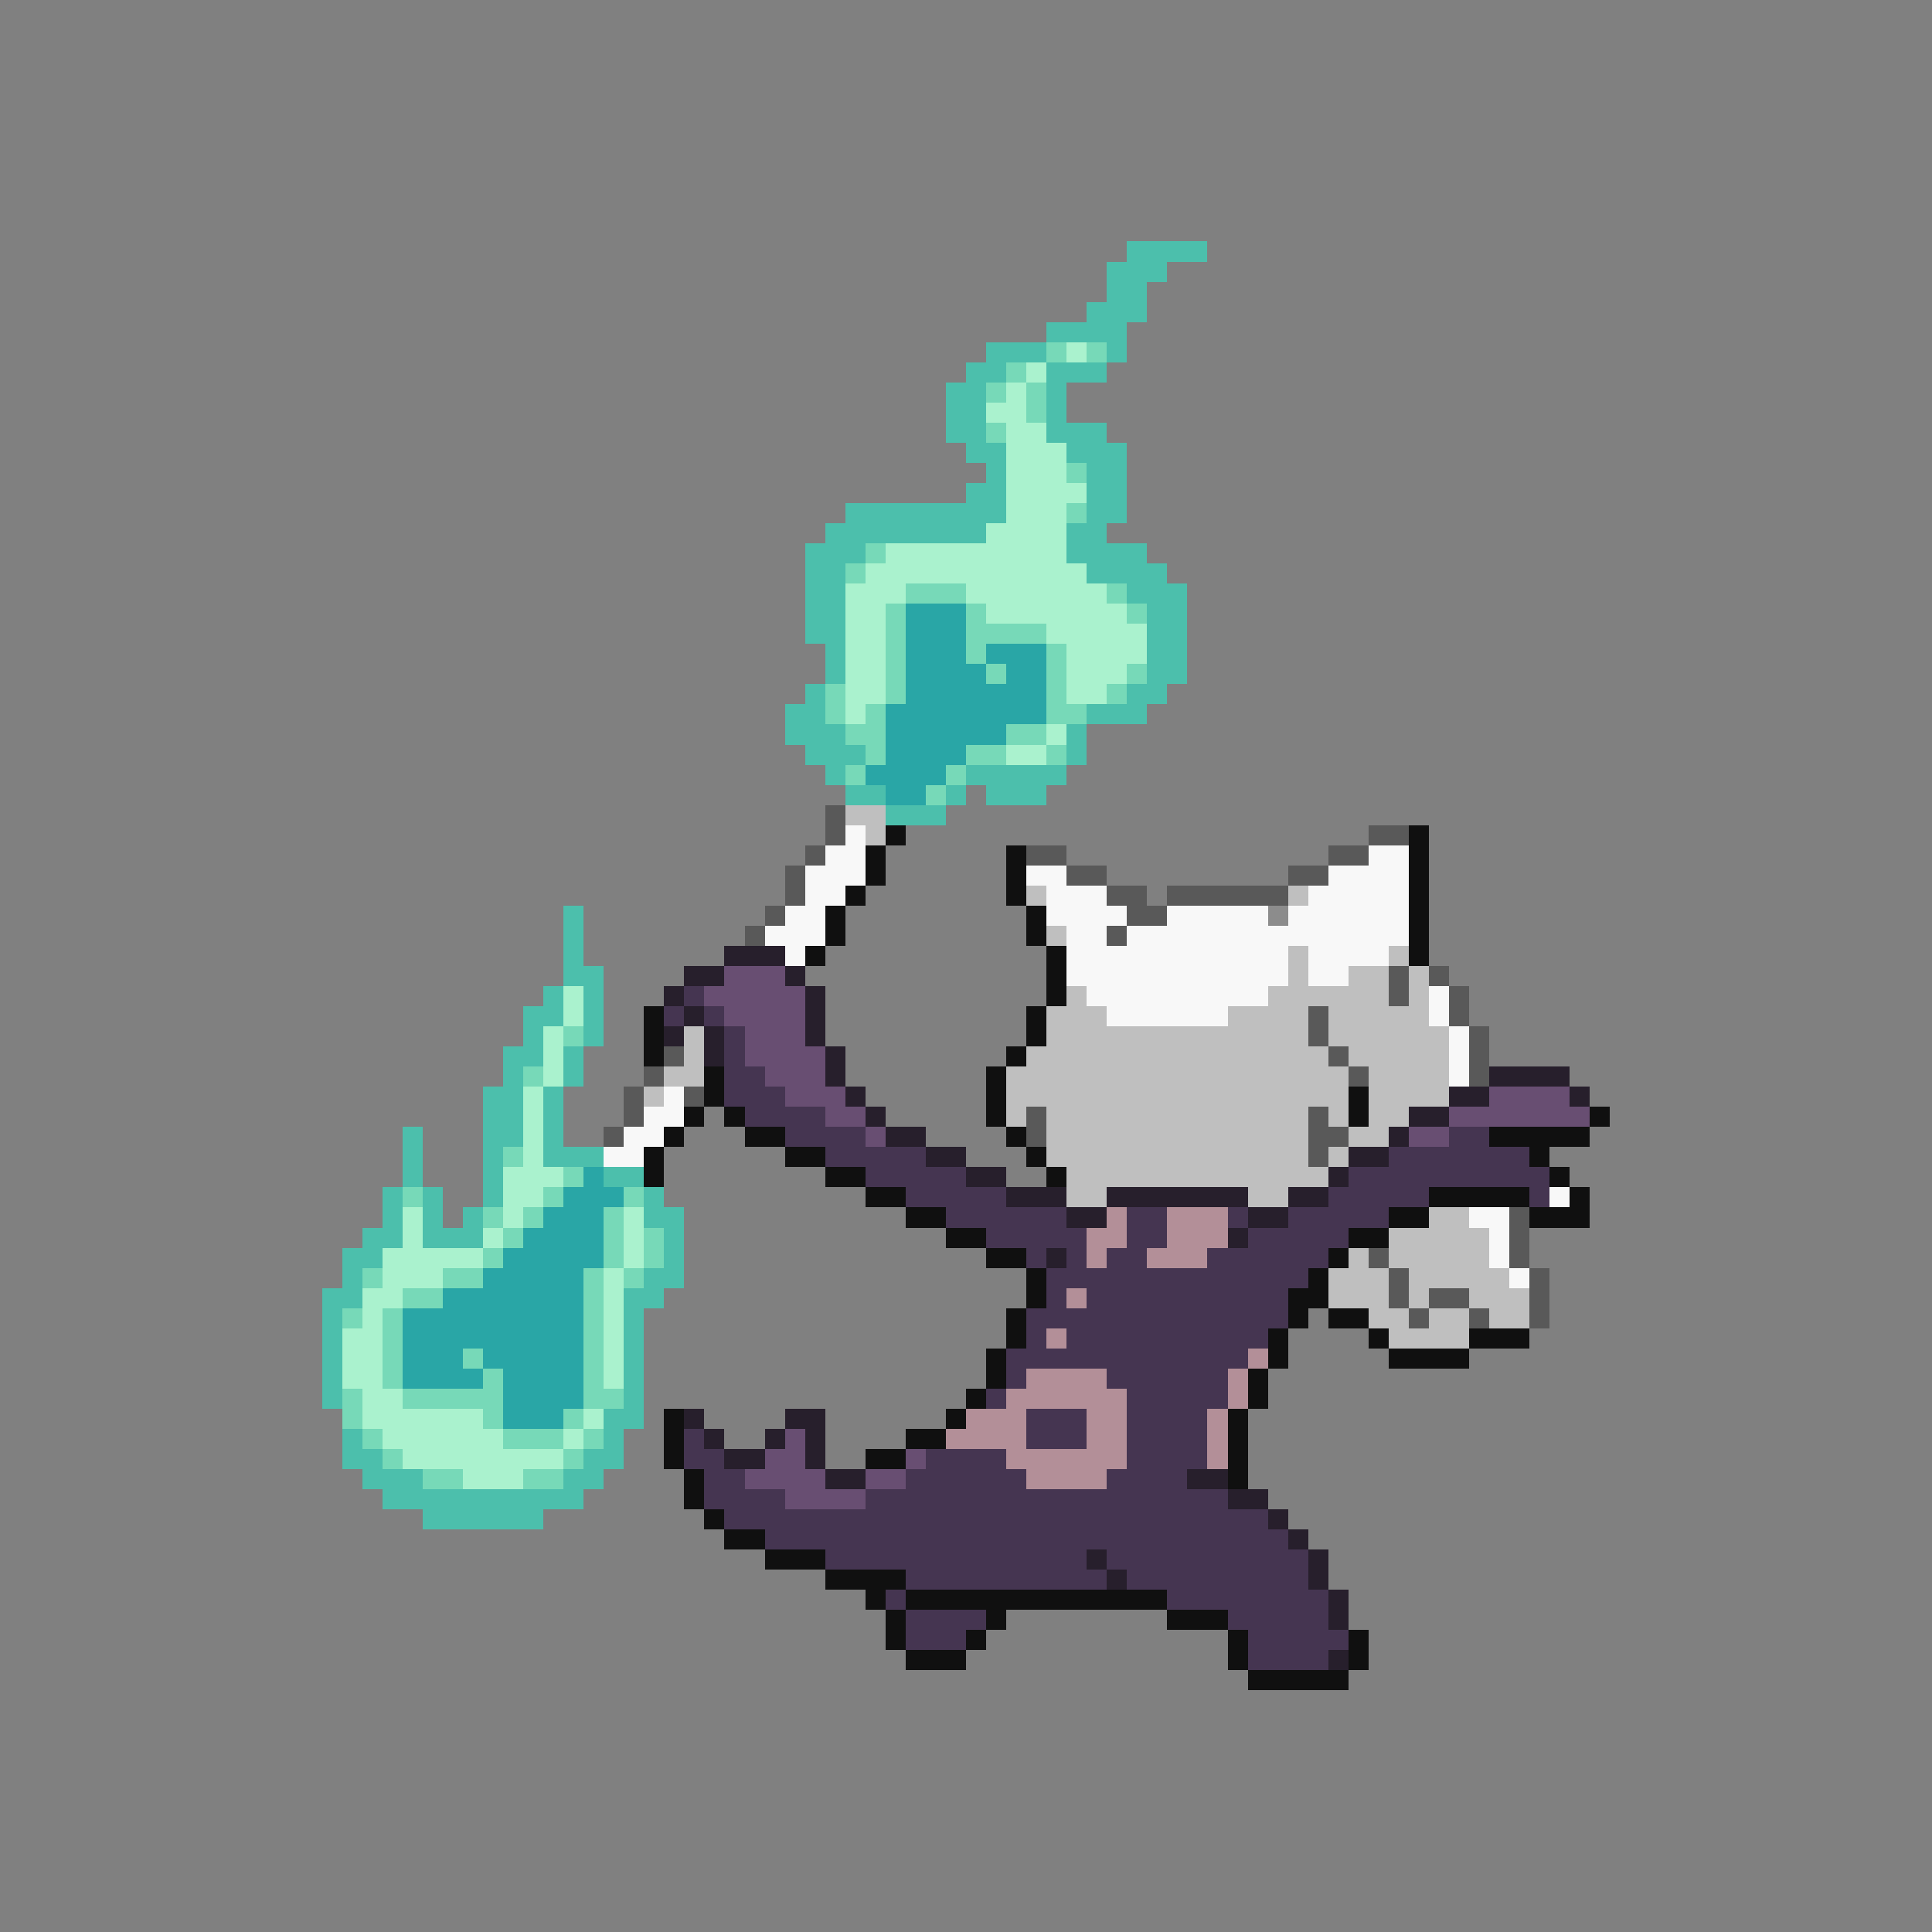 <svg xmlns="http://www.w3.org/2000/svg" viewBox="0 -0.5 96 96" shape-rendering="crispEdges">
<rect x="0" y="-0.5" width="96" height="96" fill="#808080" stroke="none"/>
<path stroke="#4cbfac" d="M56 12h4M55 13h3M55 14h2M54 15h3M52 16h4M49 17h3M55 17h1M48 18h2M52 18h3M47 19h2M52 19h1M47 20h2M52 20h1M47 21h2M52 21h3M48 22h2M53 22h3M49 23h1M54 23h2M48 24h2M54 24h2M42 25h8M54 25h2M41 26h8M53 26h2M40 27h3M53 27h4M40 28h2M54 28h4M40 29h2M56 29h3M40 30h2M57 30h2M40 31h2M57 31h2M41 32h1M57 32h2M41 33h1M57 33h2M40 34h1M56 34h2M39 35h2M54 35h3M39 36h3M53 36h1M40 37h3M53 37h1M41 38h1M48 38h5M42 39h2M47 39h1M49 39h3M44 40h3M28 45h1M28 46h1M28 47h1M28 48h2M27 49h1M29 49h1M26 50h2M29 50h1M26 51h1M29 51h1M25 52h2M28 52h1M25 53h1M28 53h1M24 54h2M27 54h1M24 55h2M27 55h1M20 56h1M24 56h2M27 56h1M20 57h1M24 57h1M27 57h3M20 58h1M24 58h1M30 58h2M19 59h1M21 59h1M24 59h1M32 59h1M19 60h1M21 60h1M23 60h1M32 60h2M18 61h2M21 61h3M33 61h1M17 62h2M33 62h1M17 63h1M32 63h2M16 64h2M31 64h2M16 65h1M31 65h1M16 66h1M31 66h1M16 67h1M31 67h1M16 68h1M31 68h1M16 69h1M31 69h1M30 70h2M17 71h1M30 71h1M17 72h2M29 72h2M18 73h3M28 73h2M19 74h10M21 75h6" />
<path stroke="#77d9b8" d="M52 17h1M54 17h1M50 18h1M49 19h1M51 19h1M51 20h1M49 21h1M53 23h1M53 25h1M43 27h1M42 28h1M45 29h3M55 29h1M44 30h1M48 30h1M56 30h1M44 31h1M48 31h4M44 32h1M48 32h1M52 32h1M44 33h1M49 33h1M52 33h1M56 33h1M41 34h1M44 34h1M52 34h1M55 34h1M41 35h1M43 35h1M52 35h2M42 36h2M50 36h2M43 37h1M48 37h2M52 37h1M42 38h1M47 38h1M46 39h1M28 51h1M26 53h1M25 57h1M28 58h1M20 59h1M27 59h1M31 59h1M24 60h1M26 60h1M30 60h1M25 61h1M30 61h1M32 61h1M24 62h1M30 62h1M32 62h1M18 63h1M22 63h2M29 63h1M31 63h1M20 64h2M29 64h1M17 65h1M19 65h1M29 65h1M19 66h1M29 66h1M19 67h1M23 67h1M29 67h1M19 68h1M24 68h1M29 68h1M17 69h1M20 69h5M29 69h2M17 70h1M24 70h1M28 70h1M18 71h1M25 71h3M29 71h1M19 72h1M28 72h1M21 73h2M26 73h2" />
<path stroke="#aaf2ce" d="M53 17h1M51 18h1M50 19h1M49 20h2M50 21h2M50 22h3M50 23h3M50 24h4M50 25h3M49 26h4M44 27h9M43 28h11M42 29h3M48 29h7M42 30h2M49 30h7M42 31h2M52 31h5M42 32h2M53 32h4M42 33h2M53 33h3M42 34h2M53 34h2M42 35h1M52 36h1M50 37h2M28 49h1M28 50h1M27 51h1M27 52h1M27 53h1M26 54h1M26 55h1M26 56h1M26 57h1M25 58h3M25 59h2M20 60h1M25 60h1M31 60h1M20 61h1M24 61h1M31 61h1M19 62h5M31 62h1M19 63h3M30 63h1M18 64h2M30 64h1M18 65h1M30 65h1M17 66h2M30 66h1M17 67h2M30 67h1M17 68h2M30 68h1M18 69h2M18 70h6M29 70h1M19 71h6M28 71h1M20 72h8M23 73h3" />
<path stroke="#29a6a6" d="M45 30h3M45 31h3M45 32h3M49 32h3M45 33h4M50 33h2M45 34h7M44 35h8M44 36h6M44 37h4M43 38h4M44 39h2M29 58h1M28 59h3M27 60h3M26 61h4M25 62h5M24 63h5M22 64h7M20 65h9M20 66h9M20 67h3M24 67h5M20 68h4M25 68h4M25 69h4M25 70h3" />
<path stroke="#595959" d="M41 40h1M41 41h1M68 41h2M40 42h1M51 42h2M66 42h2M39 43h1M53 43h2M64 43h2M39 44h1M55 44h2M58 44h6M38 45h1M56 45h2M37 46h1M55 46h1M69 48h1M71 48h1M69 49h1M72 49h1M65 50h1M72 50h1M65 51h1M73 51h1M33 52h1M66 52h1M73 52h1M32 53h1M67 53h1M73 53h1M31 54h1M34 54h1M31 55h1M51 55h1M65 55h1M30 56h1M51 56h1M65 56h2M65 57h1M75 60h1M75 61h1M68 62h1M75 62h1M69 63h1M76 63h1M69 64h1M71 64h2M76 64h1M70 65h1M73 65h1M76 65h1" />
<path stroke="#bfbfbf" d="M42 40h2M43 41h1M51 44h1M64 44h1M52 46h1M64 47h1M69 47h1M64 48h1M67 48h2M70 48h1M53 49h1M63 49h6M70 49h1M52 50h3M61 50h4M66 50h5M34 51h1M52 51h13M66 51h6M34 52h1M51 52h15M67 52h5M33 53h2M50 53h17M68 53h4M32 54h1M50 54h17M68 54h4M50 55h1M52 55h13M66 55h1M68 55h2M52 56h13M67 56h2M52 57h13M66 57h1M53 58h13M53 59h2M62 59h2M71 60h2M69 61h5M67 62h1M69 62h5M66 63h3M70 63h5M66 64h3M70 64h1M73 64h3M68 65h2M71 65h2M74 65h2M69 66h4" />
<path stroke="#f8f8f8" d="M42 41h1M41 42h2M68 42h2M40 43h3M51 43h2M66 43h4M40 44h2M52 44h3M65 44h5M39 45h2M52 45h4M58 45h5M64 45h6M38 46h3M53 46h2M56 46h14M39 47h1M53 47h11M65 47h4M53 48h11M65 48h2M54 49h9M71 49h1M55 50h6M71 50h1M72 51h1M72 52h1M72 53h1M33 54h1M32 55h2M31 56h2M30 57h2M77 59h1M73 60h2M74 61h1M74 62h1M75 63h1" />
<path stroke="#101010" d="M44 41h1M70 41h1M43 42h1M50 42h1M70 42h1M43 43h1M50 43h1M70 43h1M42 44h1M50 44h1M70 44h1M41 45h1M51 45h1M70 45h1M41 46h1M51 46h1M70 46h1M40 47h1M52 47h1M70 47h1M52 48h1M52 49h1M32 50h1M51 50h1M32 51h1M51 51h1M32 52h1M50 52h1M35 53h1M49 53h1M35 54h1M49 54h1M67 54h1M34 55h1M36 55h1M49 55h1M67 55h1M79 55h1M33 56h1M37 56h2M50 56h1M74 56h5M32 57h1M39 57h2M51 57h1M76 57h1M32 58h1M41 58h2M52 58h1M77 58h1M43 59h2M71 59h5M78 59h1M45 60h2M69 60h2M76 60h3M47 61h2M67 61h2M49 62h2M66 62h1M51 63h1M65 63h1M51 64h1M64 64h2M50 65h1M64 65h1M66 65h2M50 66h1M63 66h1M68 66h1M73 66h3M49 67h1M63 67h1M69 67h4M49 68h1M62 68h1M48 69h1M62 69h1M33 70h1M47 70h1M61 70h1M33 71h1M45 71h2M61 71h1M33 72h1M43 72h2M61 72h1M34 73h1M61 73h1M34 74h1M35 75h1M36 76h2M38 77h3M41 78h4M43 79h1M45 79h13M44 80h1M49 80h1M58 80h3M44 81h1M48 81h1M61 81h1M67 81h1M45 82h3M61 82h1M67 82h1M62 83h5" />
<path stroke="#8c8c8c" d="M63 45h1" />
<path stroke="#271f2c" d="M36 47h3M34 48h2M39 48h1M33 49h1M40 49h1M34 50h1M40 50h1M33 51h1M35 51h1M40 51h1M35 52h1M41 52h1M41 53h1M74 53h4M42 54h1M72 54h2M78 54h1M43 55h1M70 55h2M44 56h2M69 56h1M46 57h2M67 57h2M48 58h2M66 58h1M50 59h3M55 59h7M64 59h2M53 60h2M62 60h2M61 61h1M52 62h1M34 70h1M39 70h2M35 71h1M38 71h1M40 71h1M36 72h2M40 72h1M41 73h2M59 73h2M61 74h2M63 75h1M64 76h1M54 77h1M65 77h1M55 78h1M65 78h1M66 79h1M66 80h1M66 82h1" />
<path stroke="#684e72" d="M36 48h3M35 49h5M36 50h4M37 51h3M37 52h4M38 53h3M39 54h3M74 54h4M41 55h2M72 55h7M43 56h1M70 56h2M39 71h1M38 72h2M45 72h1M37 73h4M43 73h2M39 74h4" />
<path stroke="#453551" d="M34 49h1M33 50h1M35 50h1M36 51h1M36 52h1M36 53h2M36 54h3M37 55h4M39 56h4M72 56h2M41 57h5M69 57h7M43 58h5M67 58h10M45 59h5M66 59h5M76 59h1M47 60h6M56 60h2M61 60h1M64 60h5M49 61h5M56 61h2M62 61h5M51 62h1M53 62h1M55 62h2M60 62h6M52 63h13M52 64h1M54 64h10M51 65h13M51 66h1M53 66h10M50 67h12M50 68h1M55 68h6M49 69h1M56 69h5M51 70h3M56 70h4M34 71h1M51 71h3M56 71h4M34 72h2M46 72h4M56 72h4M35 73h2M45 73h6M55 73h4M35 74h4M43 74h18M36 75h27M38 76h26M41 77h13M55 77h10M45 78h10M56 78h9M44 79h1M58 79h8M45 80h4M61 80h5M45 81h3M62 81h5M62 82h4" />
<path stroke="#b38f98" d="M55 60h1M58 60h3M54 61h2M58 61h3M54 62h1M57 62h3M53 64h1M52 66h1M62 67h1M51 68h4M61 68h1M50 69h6M61 69h1M48 70h3M54 70h2M60 70h1M47 71h4M54 71h2M60 71h1M50 72h6M60 72h1M51 73h4" />
</svg>